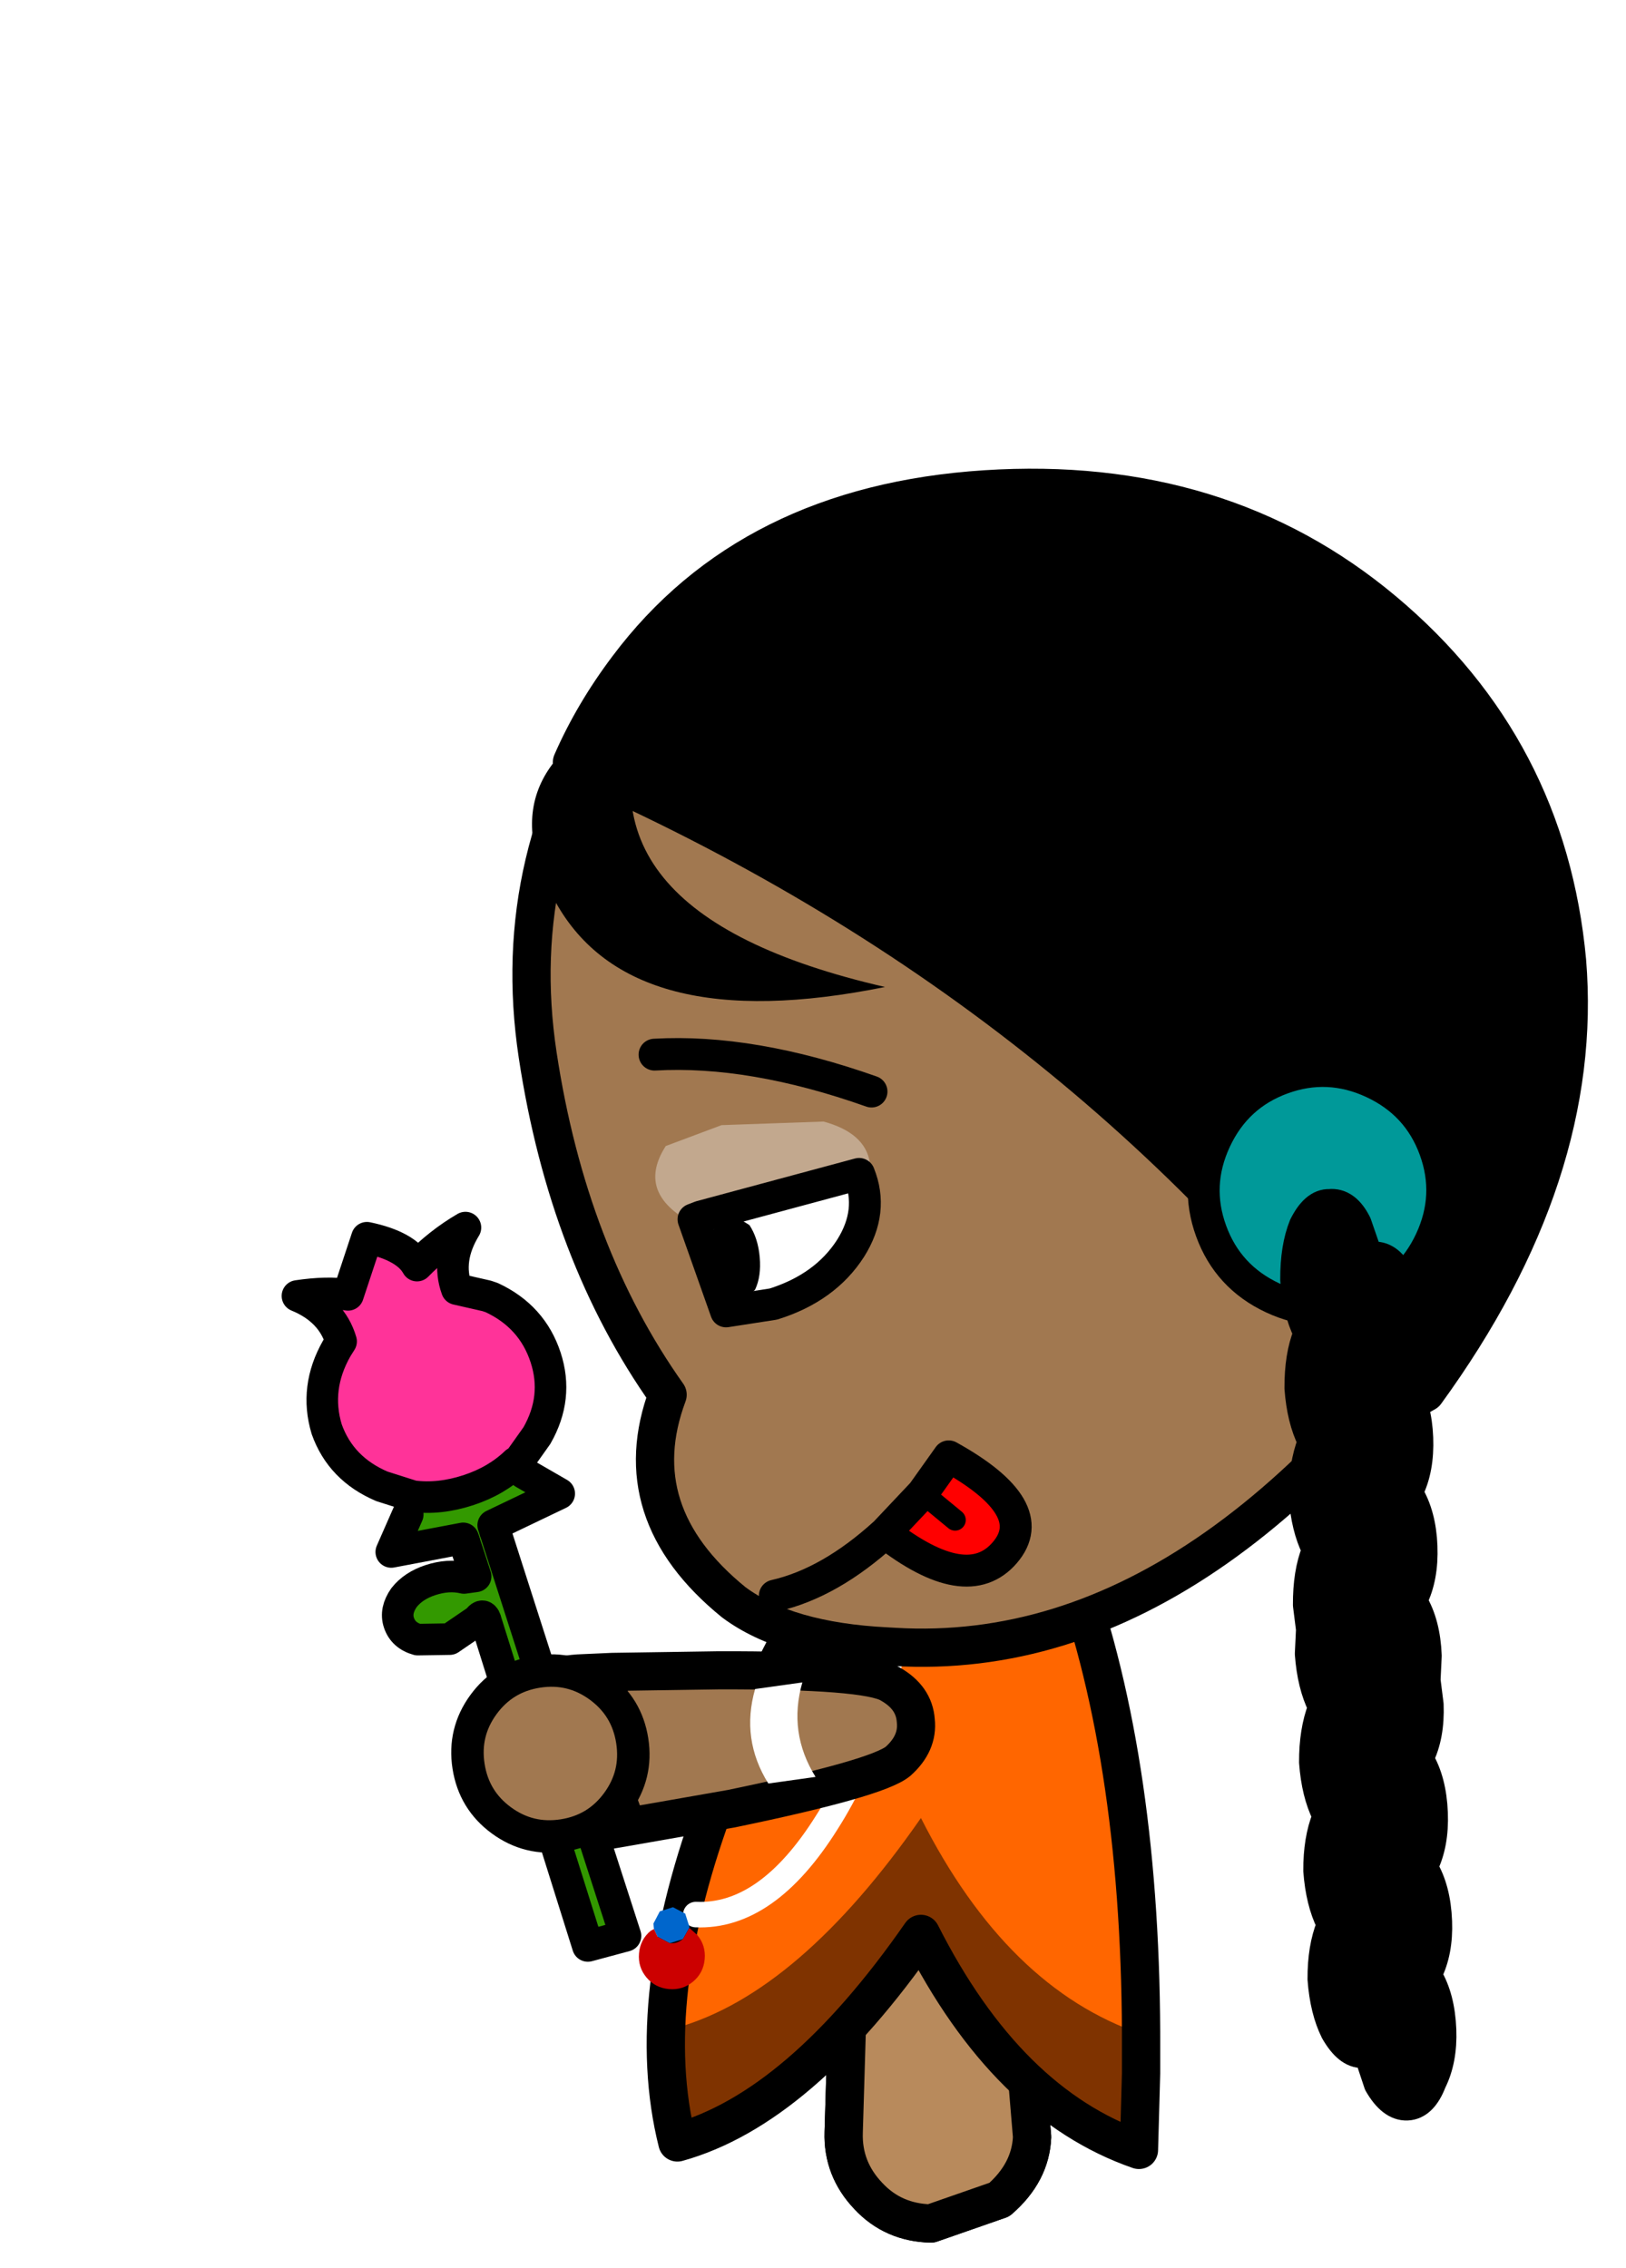 <?xml version="1.0" encoding="UTF-8" standalone="no"?>
<svg xmlns:xlink="http://www.w3.org/1999/xlink" height="106.6px" width="76.45px" xmlns="http://www.w3.org/2000/svg">
  <g transform="matrix(1.0, 0.0, 0.0, 1.0, 43.9, 105.25)">
    <use height="20.35" id="mc22170" transform="matrix(0.96, -0.279, 0.279, 0.96, -9.065, -27.879)" width="13.05" xlink:href="#sprite0"/>
    <use height="22.4" id="mc19170" transform="matrix(0.966, -0.259, 0.259, 0.966, -9.465, -20.293)" width="12.95" xlink:href="#sprite2"/>
    <use height="22.4" id="mc18170" transform="matrix(0.966, -0.259, 0.259, 0.966, -9.465, -20.293)" width="12.95" xlink:href="#sprite2"/>
    <use height="30.5" id="mc17170" transform="matrix(1.0, 0.0, 0.0, 1.0, -13.5, -33.8)" width="24.15" xlink:href="#sprite4"/>
    <use height="37.2" id="mc16170" transform="matrix(0.996, 0.088, -0.088, 0.996, -10.718, -48.946)" width="11.35" xlink:href="#sprite8"/>
    <use height="20.35" id="mc15210" transform="matrix(0.47, 0.877, -0.877, 0.47, -4.954, -34.366)" width="13.05" xlink:href="#sprite0"/>
    <use height="55.5" id="mc14210" transform="matrix(0.995, -0.087, 0.087, 0.995, -21.752, -80.594)" width="49.15" xlink:href="#sprite12"/>
    <use height="3.1" id="mc13210" transform="matrix(0.946, 0.317, -0.317, 0.946, -13.091, -58.14)" width="11.75" xlink:href="#sprite14"/>
    <use height="46.65" id="mc12210" transform="matrix(0.995, -0.087, 0.087, 0.995, -18.948, -81.283)" width="47.65" xlink:href="#sprite15"/>
    <use height="12.7" id="mc11210" transform="matrix(0.939, -0.342, 0.342, 0.939, 10.168, -53.094)" width="12.7" xlink:href="#sprite17"/>
    <use height="43.9" id="mc10210" transform="matrix(-0.999, 0.039, 0.039, 0.999, 23.023, -49.533)" width="6.9" xlink:href="#sprite19"/>
    <use height="9.7" id="mc9210" transform="matrix(0.995, -0.087, 0.087, 0.995, -13.277, -52.277)" width="10.45" xlink:href="#sprite21"/>
    <use height="2.75" id="mc8210" transform="matrix(0.138, 0.987, -0.987, 0.138, -6.176, -26.172)" width="4.5" xlink:href="#sprite24"/>
    <use height="6.95" id="mc7210" transform="matrix(-0.986, 0.166, 0.166, 0.986, 3.885, -38.093)" width="13.25" xlink:href="#sprite25"/>
    <use height="36.85" transform="matrix(-0.94, 0.308, 0.308, 0.94, -20.252, -49.95)" width="12.45" xlink:href="#shape25"/>
    <use height="11.0" id="mc2210" transform="matrix(0.684, 0.5, -0.5, 0.684, -19.034, -29.343)" width="11.0" xlink:href="#sprite26"/>
    <use height="13.8" id="hide_hat8" transform="matrix(0.997, 0.079, -0.079, 0.997, -18.392, -72.776)" width="17.15" xlink:href="#sprite28"/>
    <use height="0.0" id="hat" transform="matrix(1.0, 0.0, 0.0, 1.0, -43.9, -105.25)" width="0.0" xlink:href="#sprite29"/>
  </g>
  <defs>
    <g id="sprite0" transform="matrix(1.0, 0.0, 0.0, 1.0, 6.5, 10.15)">
      <use height="17.65" id="mc100" transform="matrix(1.05, 0.0, 0.0, 1.05, -5.617, -9.24)" width="10.7" xlink:href="#sprite1"/>
      <use height="20.35" transform="matrix(1.0, 0.0, 0.0, 1.0, -6.5, -10.15)" width="13.05" xlink:href="#shape1"/>
    </g>
    <g id="sprite1" transform="matrix(1.0, 0.0, 0.0, 1.0, 5.35, 8.8)">
      <use height="17.65" transform="matrix(1.0, 0.0, 0.0, 1.0, -5.35, -8.8)" width="10.7" xlink:href="#shape0"/>
    </g>
    <g id="shape0" transform="matrix(1.0, 0.0, 0.0, 1.0, 5.35, 8.8)">
      <path d="M4.1 -8.65 Q5.05 -8.25 5.3 -7.05 5.55 -5.85 3.65 0.55 L1.75 6.3 Q1.15 8.0 -0.1 8.55 -1.55 9.15 -3.05 8.55 -4.55 7.9 -5.15 6.5 -5.65 5.15 -4.85 3.55 L-2.1 -1.85 Q1.05 -7.75 2.1 -8.4 3.15 -9.05 4.1 -8.65" fill="#a17850" fill-rule="evenodd" stroke="none"/>
    </g>
    <g id="shape1" transform="matrix(1.0, 0.0, 0.0, 1.0, 6.5, 10.15)">
      <path d="M4.3 -9.05 Q3.3 -9.5 2.2 -8.8 1.1 -8.15 -2.2 -1.95 L-4.5 2.5 Q-1.75 5.0 2.3 5.3 L3.85 0.6 Q5.85 -6.15 5.6 -7.4 5.3 -8.65 4.3 -9.05 M-4.5 2.5 L-5.1 3.75 Q-5.95 5.45 -5.4 6.8 -4.75 8.3 -3.2 8.95 L-0.1 9.0 Q1.25 8.4 1.85 6.65 L2.3 5.3" fill="none" stroke="#000000" stroke-linecap="round" stroke-linejoin="round" stroke-width="1.8"/>
    </g>
    <g id="sprite2" transform="matrix(1.0, 0.0, 0.0, 1.0, 6.1, 11.1)">
      <use height="20.6" id="mc100" transform="matrix(1.0, 0.0, 0.0, 1.0, -5.2, -10.2)" width="11.15" xlink:href="#sprite3"/>
      <use height="22.4" transform="matrix(1.0, 0.0, 0.0, 1.0, -6.1, -11.1)" width="12.95" xlink:href="#shape3"/>
    </g>
    <g id="sprite3" transform="matrix(1.0, 0.0, 0.0, 1.0, 5.55, 10.3)">
      <use height="20.6" transform="matrix(1.0, 0.0, 0.0, 1.0, -5.55, -10.3)" width="11.15" xlink:href="#shape2"/>
    </g>
    <g id="shape2" transform="matrix(1.0, 0.0, 0.0, 1.0, 5.55, 10.3)">
      <path d="M5.4 -5.05 L3.15 7.4 Q2.65 9.0 0.9 9.85 -0.85 10.65 -2.5 10.1 -4.2 9.6 -5.0 8.1 -5.85 6.55 -5.35 4.9 L-1.7 -7.25 Q-1.2 -8.9 0.05 -9.7 1.4 -10.6 3.05 -10.1 4.6 -9.65 5.25 -8.15 5.85 -6.75 5.4 -5.05" fill="#b88a5c" fill-rule="evenodd" stroke="none"/>
    </g>
    <g id="shape3" transform="matrix(1.0, 0.0, 0.0, 1.0, 6.1, 11.1)">
      <path d="M3.4 -10.0 Q4.95 -9.55 5.6 -8.05 6.2 -6.65 5.75 -4.95 L3.5 7.5 Q3.0 9.1 1.25 9.95 L-2.15 10.2 Q-3.85 9.7 -4.65 8.2 -5.5 6.65 -5.0 5.0 L-1.35 -7.15 Q-0.85 -8.8 0.4 -9.6 1.75 -10.5 3.4 -10.0 Z" fill="none" stroke="#000000" stroke-linecap="round" stroke-linejoin="round" stroke-width="1.8"/>
    </g>
    <g id="sprite4" transform="matrix(1.0, 0.0, 0.0, 1.0, 12.15, 12.9)">
      <use height="28.5" id="mc200" transform="matrix(1.0, 0.0, 0.0, 1.0, -11.25, -11.8)" width="22.35" xlink:href="#sprite5"/>
      <use height="12.2" id="mc201" transform="matrix(1.0, 0.0, 0.0, 1.0, -8.8, -12.0)" width="7.75" xlink:href="#sprite6"/>
      <use height="14.8" id="mc100" transform="matrix(1.0, 0.0, 0.0, 1.0, -11.3, 1.1)" width="22.4" xlink:href="#sprite7"/>
      <use height="30.5" transform="matrix(1.0, 0.0, 0.0, 1.0, -12.15, -12.9)" width="24.15" xlink:href="#shape7"/>
    </g>
    <g id="sprite5" transform="matrix(1.0, 0.0, 0.0, 1.0, 11.2, 14.25)">
      <use height="28.5" transform="matrix(1.0, 0.0, 0.0, 1.0, -11.2, -14.25)" width="22.35" xlink:href="#shape4"/>
    </g>
    <g id="shape4" transform="matrix(1.0, 0.0, 0.0, 1.0, 11.2, 14.25)">
      <path d="M-8.5 -2.25 Q-4.2 -4.95 -1.0 -13.95 L-0.95 -14.25 7.85 -13.1 Q11.2 -3.85 11.15 9.55 L11.15 9.8 11.15 10.65 11.05 14.25 Q4.85 12.1 0.8 4.1 -4.9 12.3 -10.65 13.9 -12.35 7.15 -8.75 -2.35 L-8.5 -2.25" fill="#ff6600" fill-rule="evenodd" stroke="none"/>
    </g>
    <g id="sprite6" transform="matrix(1.0, 0.0, 0.0, 1.0, 3.9, 6.1)">
      <use height="12.2" transform="matrix(1.0, 0.0, 0.0, 1.0, -3.9, -6.1)" width="7.75" xlink:href="#shape5"/>
    </g>
    <g id="shape5" transform="matrix(1.0, 0.0, 0.0, 1.0, 3.9, 6.1)">
      <path d="M3.85 -5.6 Q0.65 3.4 -3.65 6.1 L-3.9 6.0 Q-1.8 0.4 2.15 -6.1 L3.85 -5.9 3.85 -5.6" fill="#ab8055" fill-rule="evenodd" stroke="none"/>
    </g>
    <g id="sprite7" transform="matrix(1.0, 0.0, 0.0, 1.0, 11.2, 7.4)">
      <use height="14.8" transform="matrix(1.0, 0.0, 0.0, 1.0, -11.2, -7.4)" width="22.4" xlink:href="#shape6"/>
    </g>
    <g id="shape6" transform="matrix(1.0, 0.0, 0.0, 1.0, 11.2, 7.4)">
      <path d="M11.2 3.85 L11.1 7.4 Q4.9 5.25 0.85 -2.75 -4.85 5.45 -10.6 7.1 L-11.1 3.4 -11.1 3.35 -11.2 2.5 -10.6 2.45 Q-4.85 0.8 0.85 -7.4 4.9 0.6 11.2 2.75 L11.2 2.95 11.2 3.85" fill="#000000" fill-opacity="0.502" fill-rule="evenodd" stroke="none"/>
    </g>
    <g id="shape7" transform="matrix(1.0, 0.0, 0.0, 1.0, 12.15, 12.9)">
      <path d="M11.1 12.25 L11.1 12.0 Q11.15 -1.4 7.8 -10.65 L-1.0 -11.8 -1.05 -11.8 -2.75 -12.0 Q-6.7 -5.5 -8.8 0.1 -12.4 9.6 -10.7 16.35 -4.95 14.75 0.75 6.55 4.8 14.55 11.0 16.7 L11.1 13.1 11.1 12.25 M-1.05 -11.5 Q-4.25 -2.5 -8.55 0.2" fill="none" stroke="#000000" stroke-linecap="round" stroke-linejoin="round" stroke-width="1.8"/>
    </g>
    <g id="sprite8" transform="matrix(1.0, 0.0, 0.0, 1.0, 5.4, 18.9)">
      <use height="34.2" transform="matrix(1.0, 0.0, 0.0, 1.0, -3.5, -18.9)" width="9.45" xlink:href="#shape8"/>
      <use height="3.85" id="mc001" transform="matrix(1.0, 0.0, 0.0, 1.0, -5.4, 14.45)" width="3.1" xlink:href="#sprite9"/>
    </g>
    <g id="shape8" transform="matrix(1.0, 0.0, 0.0, 1.0, 3.5, 18.9)">
      <path d="M-2.9 -18.3 Q0.45 -18.15 2.85 -13.5 5.35 -8.65 5.35 -1.8 L5.35 -1.55 Q5.3 5.15 2.85 9.85 0.45 14.55 -2.9 14.7" fill="none" stroke="#ffffff" stroke-linecap="round" stroke-linejoin="round" stroke-width="1.2"/>
    </g>
    <g id="sprite9" transform="matrix(1.0, 0.0, 0.0, 1.0, 1.55, 1.9)">
      <use height="1.7" id="mc000" transform="matrix(1.0, 0.0, 0.0, 1.0, -1.0, -1.9)" width="1.7" xlink:href="#sprite10"/>
      <use height="2.95" id="mc001" transform="matrix(1.0, 0.0, 0.0, 1.0, -1.55, -1.0)" width="3.1" xlink:href="#sprite11"/>
    </g>
    <g id="sprite10" transform="matrix(1.0, 0.0, 0.0, 1.0, 0.85, 0.85)">
      <use height="1.7" transform="matrix(1.0, 0.0, 0.0, 1.0, -0.85, -0.85)" width="1.7" xlink:href="#shape9"/>
    </g>
    <g id="shape9" transform="matrix(1.0, 0.0, 0.0, 1.0, 0.85, 0.85)">
      <path d="M0.0 -0.85 L0.6 -0.6 0.85 0.0 0.85 0.05 0.6 0.6 0.0 0.85 -0.6 0.6 -0.8 0.25 -0.85 0.0 -0.6 -0.6 0.0 -0.85" fill="#0066cc" fill-rule="evenodd" stroke="none"/>
    </g>
    <g id="sprite11" transform="matrix(1.0, 0.0, 0.0, 1.0, 1.55, 1.45)">
      <use height="2.95" transform="matrix(1.0, 0.0, 0.0, 1.0, -1.55, -1.45)" width="3.1" xlink:href="#shape10"/>
    </g>
    <g id="shape10" transform="matrix(1.0, 0.0, 0.0, 1.0, 1.55, 1.45)">
      <path d="M1.55 -0.05 Q1.55 0.6 1.1 1.05 0.65 1.5 0.0 1.5 -0.65 1.5 -1.1 1.05 -1.55 0.6 -1.55 -0.05 -1.55 -0.7 -1.1 -1.15 L-0.95 -1.25 -0.75 -0.9 -0.15 -0.65 Q0.2 -0.65 0.45 -0.9 L0.7 -1.45 1.1 -1.15 Q1.55 -0.7 1.55 -0.05" fill="#cc0000" fill-rule="evenodd" stroke="none"/>
    </g>
    <g id="sprite12" transform="matrix(1.0, 0.0, 0.0, 1.0, 26.35, 25.6)">
      <use height="53.7" id="mc100" transform="matrix(1.0, 0.0, 0.0, 1.0, -25.45, -24.7)" width="47.35" xlink:href="#sprite13"/>
      <use height="55.5" transform="matrix(1.0, 0.0, 0.0, 1.0, -26.35, -25.6)" width="49.15" xlink:href="#shape12"/>
    </g>
    <g id="sprite13" transform="matrix(1.0, 0.0, 0.0, 1.0, 23.7, 26.85)">
      <use height="53.7" transform="matrix(1.0, 0.0, 0.0, 1.0, -23.7, -26.85)" width="47.35" xlink:href="#shape11"/>
    </g>
    <g id="shape11" transform="matrix(1.0, 0.0, 0.0, 1.0, 23.7, 26.85)">
      <path d="M23.65 -2.6 Q23.6 6.4 21.55 8.7 6.2 28.9 -9.35 26.6 L-9.7 26.55 Q-14.4 25.9 -16.7 23.85 -21.5 19.2 -18.95 13.85 -23.05 6.85 -23.65 -2.6 -24.25 -12.1 -18.05 -19.55 -11.8 -27.1 -1.0 -26.85 9.8 -26.6 16.75 -19.1 23.65 -11.65 23.65 -2.6" fill="#a17850" fill-rule="evenodd" stroke="none"/>
    </g>
    <g id="shape12" transform="matrix(1.0, 0.0, 0.0, 1.0, 26.35, 25.6)">
      <path d="M21.9 -0.45 Q21.85 8.55 19.8 10.85 4.45 31.05 -11.1 28.75 L-11.45 28.7 Q-16.15 28.05 -18.45 26.0 -23.25 21.35 -20.7 16.0 -24.8 9.0 -25.4 -0.45 -26.0 -9.95 -19.8 -17.4 -13.55 -24.95 -2.75 -24.7 8.05 -24.45 15.0 -16.95 21.9 -9.5 21.9 -0.45 Z" fill="none" stroke="#000000" stroke-linecap="round" stroke-linejoin="round" stroke-width="1.8"/>
    </g>
    <g id="sprite14" transform="matrix(1.0, 0.0, 0.0, 1.0, 5.9, 1.55)">
      <use height="3.1" transform="matrix(1.0, 0.0, 0.0, 1.0, -5.9, -1.55)" width="11.75" xlink:href="#shape13"/>
    </g>
    <g id="shape13" transform="matrix(1.0, 0.0, 0.0, 1.0, 5.9, 1.55)">
      <path d="M5.1 -0.8 Q-0.9 -0.9 -5.15 0.8" fill="none" stroke="#000000" stroke-linecap="round" stroke-linejoin="round" stroke-width="1.5"/>
    </g>
    <g id="sprite15" transform="matrix(1.0, 0.0, 0.0, 1.0, 24.9, 22.6)">
      <use height="44.85" id="mc100" transform="matrix(1.0, 0.0, 0.0, 1.0, -24.0, -21.7)" width="45.85" xlink:href="#sprite16"/>
      <use height="46.65" transform="matrix(1.0, 0.0, 0.0, 1.0, -24.9, -22.6)" width="47.65" xlink:href="#shape15"/>
    </g>
    <g id="sprite16" transform="matrix(1.0, 0.0, 0.0, 1.0, 22.95, 22.4)">
      <use height="44.85" transform="matrix(1.0, 0.0, 0.0, 1.0, -22.95, -22.4)" width="45.85" xlink:href="#shape14"/>
    </g>
    <g id="shape14" transform="matrix(1.0, 0.0, 0.0, 1.0, 22.95, 22.4)">
      <path d="M-2.45 -22.4 Q8.65 -22.15 15.75 -15.05 22.85 -7.95 22.9 2.1 22.85 12.15 14.5 21.75 L12.95 22.45 Q0.25 1.35 -22.95 -11.3 -21.75 -13.5 -19.95 -15.5 -13.55 -22.65 -2.45 -22.4" fill="#000000" fill-rule="evenodd" stroke="none"/>
    </g>
    <g id="shape15" transform="matrix(1.0, 0.0, 0.0, 1.0, 24.9, 22.6)">
      <path d="M-21.0 -14.8 Q-14.6 -21.95 -3.5 -21.7 7.6 -21.45 14.7 -14.35 21.8 -7.25 21.85 2.8 21.8 12.85 13.45 22.45 L11.9 23.15 Q-0.8 2.05 -24.0 -10.6 -22.8 -12.8 -21.0 -14.8 Z" fill="none" stroke="#000000" stroke-linecap="round" stroke-linejoin="round" stroke-width="1.8"/>
    </g>
    <g id="sprite17" transform="matrix(1.0, 0.0, 0.0, 1.0, 6.35, 6.35)">
      <use height="11.2" id="mc100" transform="matrix(1.0, 0.0, 0.0, 1.0, -5.6, -5.6)" width="11.2" xlink:href="#sprite18"/>
      <use height="12.7" transform="matrix(1.0, 0.0, 0.0, 1.0, -6.35, -6.35)" width="12.7" xlink:href="#shape17"/>
    </g>
    <g id="sprite18" transform="matrix(1.0, 0.0, 0.0, 1.0, 5.6, 5.6)">
      <use height="11.2" transform="matrix(1.0, 0.0, 0.0, 1.0, -5.6, -5.6)" width="11.2" xlink:href="#shape16"/>
    </g>
    <g id="shape16" transform="matrix(1.0, 0.0, 0.0, 1.0, 5.6, 5.6)">
      <path d="M3.95 -3.95 Q5.6 -2.3 5.6 0.0 5.6 2.3 3.95 3.95 2.3 5.6 0.0 5.6 -2.3 5.6 -3.95 3.95 -5.6 2.3 -5.6 0.0 -5.6 -2.3 -3.95 -3.95 -2.3 -5.6 0.0 -5.6 2.3 -5.6 3.95 -3.95" fill="#009999" fill-rule="evenodd" stroke="none"/>
    </g>
    <g id="shape17" transform="matrix(1.0, 0.0, 0.0, 1.0, 6.35, 6.35)">
      <path d="M3.95 -3.95 Q5.6 -2.3 5.6 0.0 5.6 2.3 3.95 3.95 2.3 5.6 0.0 5.6 -2.3 5.6 -3.95 3.95 -5.6 2.3 -5.6 0.0 -5.6 -2.3 -3.95 -3.95 -2.3 -5.6 0.0 -5.6 2.3 -5.6 3.95 -3.95 Z" fill="none" stroke="#000000" stroke-linecap="round" stroke-linejoin="round" stroke-width="1.5"/>
    </g>
    <g id="sprite19" transform="matrix(1.0, 0.0, 0.0, 1.0, 4.05, 18.35)">
      <use height="42.4" id="mc100" transform="matrix(1.0, 0.0, 0.0, 1.0, -3.3, -17.6)" width="5.4" xlink:href="#sprite20"/>
      <use height="43.9" transform="matrix(1.0, 0.0, 0.0, 1.0, -4.05, -18.35)" width="6.9" xlink:href="#shape19"/>
    </g>
    <g id="sprite20" transform="matrix(1.0, 0.0, 0.0, 1.0, 2.7, 21.2)">
      <use height="42.4" transform="matrix(1.0, 0.0, 0.0, 1.0, -2.7, -21.2)" width="5.4" xlink:href="#shape18"/>
    </g>
    <g id="shape18" transform="matrix(1.0, 0.0, 0.0, 1.0, 2.7, 21.2)">
      <path d="M2.7 -17.75 Q2.65 -16.3 2.2 -15.3 L2.15 -15.2 2.2 -15.15 Q2.65 -14.15 2.7 -12.65 2.65 -11.2 2.2 -10.2 L2.15 -10.15 2.2 -10.05 Q2.65 -9.0 2.7 -7.55 2.65 -6.1 2.2 -5.1 L2.15 -5.0 2.2 -4.95 Q2.65 -3.95 2.7 -2.45 L2.6 -1.3 2.7 -0.15 Q2.65 1.3 2.2 2.3 L2.15 2.4 2.2 2.45 Q2.65 3.5 2.7 4.95 2.65 6.4 2.2 7.4 L2.15 7.5 2.2 7.6 Q2.65 8.6 2.7 10.05 2.65 11.5 2.2 12.5 L2.15 12.6 2.2 12.7 Q2.65 13.7 2.7 15.15 2.65 16.6 2.2 17.6 1.65 18.65 1.0 18.65 L0.7 18.6 0.25 20.15 Q-0.3 21.2 -1.0 21.2 -1.7 21.2 -2.15 20.15 -2.7 19.15 -2.7 17.75 -2.7 16.25 -2.15 15.25 L-2.15 15.15 -2.15 15.05 Q-2.7 14.05 -2.7 12.65 -2.7 11.15 -2.15 10.15 L-2.15 10.05 -2.15 10.0 Q-2.7 9.0 -2.7 7.55 -2.7 6.05 -2.15 5.05 L-2.15 4.95 -2.15 4.9 Q-2.7 3.9 -2.7 2.45 L-2.6 1.3 -2.7 0.15 Q-2.7 -1.35 -2.15 -2.35 L-2.15 -2.45 -2.15 -2.55 Q-2.7 -3.55 -2.7 -5.0 -2.7 -6.45 -2.15 -7.45 L-2.15 -7.55 -2.15 -7.65 Q-2.7 -8.65 -2.7 -10.1 -2.7 -11.55 -2.15 -12.55 L-2.15 -12.65 -2.15 -12.75 Q-2.7 -13.75 -2.7 -15.15 -2.7 -16.65 -2.15 -17.65 -1.7 -18.65 -1.0 -18.65 L-0.7 -18.6 -0.2 -20.25 Q0.25 -21.25 1.0 -21.2 1.65 -21.25 2.2 -20.25 2.65 -19.25 2.7 -17.75" fill="#000000" fill-rule="evenodd" stroke="none"/>
    </g>
    <g id="shape19" transform="matrix(1.0, 0.0, 0.0, 1.0, 24.4, 14.0)">
      <path d="M-23.1 -9.7 Q-23.65 -8.7 -23.65 -7.2 -23.65 -5.8 -23.1 -4.8 L-23.1 -4.7 -23.1 -4.6 Q-23.65 -3.6 -23.65 -2.15 -23.65 -0.7 -23.1 0.3 L-23.1 0.4 -23.1 0.5 Q-23.65 1.5 -23.65 2.95 -23.65 4.4 -23.1 5.4 L-23.1 5.5 -23.1 5.6 Q-23.65 6.6 -23.65 8.1 L-23.55 9.25 -23.65 10.4 Q-23.65 11.85 -23.1 12.85 L-23.1 12.9 -23.1 13.0 Q-23.65 14.0 -23.65 15.5 -23.65 16.95 -23.1 17.95 L-23.1 18.0 -23.1 18.1 Q-23.65 19.1 -23.65 20.6 -23.65 22.0 -23.1 23.0 L-23.1 23.1 -23.1 23.2 Q-23.65 24.2 -23.65 25.7 -23.65 27.1 -23.1 28.1 -22.65 29.15 -21.95 29.15 -21.25 29.15 -20.7 28.1 L-20.25 26.55 -19.95 26.6 Q-19.3 26.6 -18.75 25.55 -18.3 24.55 -18.25 23.1 -18.3 21.65 -18.75 20.65 L-18.8 20.55 -18.75 20.45 Q-18.3 19.45 -18.25 18.0 -18.3 16.55 -18.75 15.55 L-18.8 15.45 -18.75 15.35 Q-18.3 14.35 -18.25 12.9 -18.3 11.45 -18.75 10.4 L-18.8 10.35 -18.75 10.25 Q-18.3 9.25 -18.25 7.8 L-18.35 6.65 -18.25 5.5 Q-18.3 4.0 -18.75 3.0 L-18.8 2.95 -18.75 2.85 Q-18.3 1.85 -18.25 0.4 -18.3 -1.05 -18.75 -2.1 L-18.8 -2.2 -18.75 -2.25 Q-18.3 -3.25 -18.25 -4.7 -18.3 -6.2 -18.75 -7.2 L-18.8 -7.25 -18.75 -7.35 Q-18.3 -8.35 -18.25 -9.8 -18.3 -11.3 -18.75 -12.3 -19.3 -13.3 -19.95 -13.25 -20.7 -13.3 -21.15 -12.3 L-21.65 -10.65 -21.95 -10.7 Q-22.65 -10.7 -23.1 -9.7 Z" fill="none" stroke="#000000" stroke-linecap="round" stroke-linejoin="round" stroke-width="1.5"/>
    </g>
    <g id="sprite21" transform="matrix(1.0, 0.0, 0.0, 1.0, 2.9, 4.5)">
      <use height="4.55" id="mc300" transform="matrix(1.0, 0.0, 0.0, 1.0, -2.9, -4.5)" width="10.1" xlink:href="#sprite22"/>
      <use height="7.4" transform="matrix(1.0, 0.0, 0.0, 1.0, -2.05, -2.2)" width="9.6" xlink:href="#shape22"/>
    </g>
    <g id="sprite22" transform="matrix(1.0, 0.0, 0.0, 1.0, 5.05, 2.25)">
      <use height="4.55" id="mc100" transform="matrix(1.0, 0.0, 0.0, 1.0, -5.05, -2.25)" width="10.1" xlink:href="#sprite23"/>
      <use height="4.55" transform="matrix(1.0, 0.0, 0.0, 1.0, -5.05, -2.25)" width="10.1" xlink:href="#shape21"/>
    </g>
    <g id="sprite23" transform="matrix(1.0, 0.0, 0.0, 1.0, 5.05, 2.25)">
      <use height="4.55" transform="matrix(1.0, 0.0, 0.0, 1.0, -5.05, -2.25)" width="10.1" xlink:href="#shape20"/>
    </g>
    <g id="shape20" transform="matrix(1.0, 0.0, 0.0, 1.0, 5.05, 2.25)">
      <path d="M-4.45 -1.3 L-1.75 -2.05 3.05 -1.8 Q4.95 -1.1 5.05 0.3 L-3.35 2.2 -3.25 2.2 -3.7 2.3 Q-6.0 0.7 -4.45 -1.3" fill="#a17850" fill-rule="evenodd" stroke="none"/>
    </g>
    <g id="shape21" transform="matrix(1.0, 0.0, 0.0, 1.0, 5.05, 2.25)">
      <path d="M-4.45 -1.3 L-1.75 -2.05 3.05 -1.8 Q4.95 -1.1 5.05 0.3 L-3.35 2.2 -3.25 2.2 -3.7 2.3 Q-6.0 0.7 -4.45 -1.3" fill="#ffffff" fill-opacity="0.353" fill-rule="evenodd" stroke="none"/>
    </g>
    <g id="shape22" transform="matrix(1.0, 0.0, 0.0, 1.0, 2.05, 2.2)">
      <path d="M-1.1 -0.05 L-1.2 -0.05 6.65 -1.45 Q7.2 0.35 5.95 2.0 4.6 3.75 2.1 4.3 L-0.15 4.45 -0.15 4.4 -0.2 4.1 -0.25 4.1 -1.25 0.2 -0.4 0.0 -0.3 -0.1 -1.1 -0.05" fill="#ffffff" fill-rule="evenodd" stroke="none"/>
      <path d="M1.3 3.55 L0.5 4.2 Q-0.05 4.2 -0.35 3.55 -0.7 2.95 -0.7 2.05 -0.7 1.15 -0.35 0.5 -0.05 -0.1 0.5 -0.1 L1.3 0.5 Q1.65 1.15 1.65 2.05 1.65 2.95 1.3 3.55" fill="#000000" fill-rule="evenodd" stroke="none"/>
      <path d="M-1.3 0.0 L-0.95 -0.1 6.65 -1.45 Q7.2 0.35 5.95 2.0 4.6 3.75 2.1 4.3 L-0.15 4.45 -1.3 0.0 Z" fill="none" stroke="#000000" stroke-linecap="round" stroke-linejoin="round" stroke-width="1.5"/>
    </g>
    <g id="sprite24" transform="matrix(1.0, 0.0, 0.0, 1.0, 2.25, 1.1)">
      <use height="2.75" transform="matrix(1.0, 0.0, 0.0, 1.0, -2.25, -1.1)" width="4.5" xlink:href="#shape23"/>
    </g>
    <g id="shape23" transform="matrix(1.0, 0.0, 0.0, 1.0, 2.25, 1.1)">
      <path d="M2.25 -1.1 L2.25 1.15 Q0.0 2.15 -2.25 1.15 L-2.25 -1.1 Q0.0 -0.1 2.25 -1.1" fill="#ffffff" fill-rule="evenodd" stroke="none"/>
    </g>
    <g id="sprite25" transform="matrix(1.0, 0.0, 0.0, 1.0, 6.6, 3.45)">
      <use height="6.95" transform="matrix(1.0, 0.0, 0.0, 1.0, -6.6, -3.45)" width="13.25" xlink:href="#shape24"/>
    </g>
    <g id="shape24" transform="matrix(1.0, 0.0, 0.0, 1.0, 6.6, 3.45)">
      <path d="M-3.05 0.3 L-1.75 -1.2 -3.05 0.3 M0.3 0.35 Q-3.0 3.95 -5.1 2.2 -7.2 0.45 -3.25 -2.7 L-1.75 -1.2 0.3 0.35" fill="#ff0000" fill-rule="evenodd" stroke="none"/>
      <path d="M0.3 0.35 Q-3.0 3.95 -5.1 2.2 -7.2 0.45 -3.25 -2.7 L-1.75 -1.2 0.3 0.35 Q3.25 2.25 5.9 2.4" fill="none" stroke="#000000" stroke-linecap="round" stroke-linejoin="round" stroke-width="1.5"/>
      <path d="M-1.75 -1.2 L-3.05 0.3" fill="none" stroke="#000000" stroke-linecap="round" stroke-linejoin="round" stroke-width="1.0"/>
    </g>
    <g id="shape25" transform="matrix(1.0, 0.0, 0.0, 1.0, 5.6, 13.85)">
      <path d="M-1.95 -0.75 Q-0.8 -0.2 0.6 -0.2 2.05 -0.2 3.2 -0.75 L3.7 0.0 5.0 1.45 1.55 1.9 1.55 2.05 1.55 3.8 2.1 3.7 Q2.75 3.3 3.65 3.3 4.5 3.3 5.1 3.7 5.7 4.15 5.7 4.75 5.7 5.4 5.1 5.8 L3.65 6.25 2.1 5.8 Q1.7 5.5 1.75 6.05 L1.8 9.95 1.95 22.15 0.1 22.25 0.05 10.2 1.6 10.15 0.05 10.15 0.0 2.05 0.0 1.75 -3.45 1.3 -2.15 -0.15 -1.95 -0.75" fill="#339900" fill-rule="evenodd" stroke="none"/>
      <path d="M3.2 -0.75 Q2.05 -0.2 0.6 -0.2 -0.8 -0.2 -1.95 -0.75 L-2.15 -0.8 -3.3 -1.65 Q-4.85 -3.05 -4.85 -5.05 -4.85 -7.1 -3.3 -8.55 L-3.1 -8.7 -1.85 -9.45 Q-1.8 -10.95 -3.15 -12.1 -1.75 -11.8 -0.4 -11.1 -0.2 -12.15 1.45 -13.1 L3.15 -10.8 Q4.0 -11.25 5.45 -11.5 4.1 -10.35 4.15 -8.8 L4.45 -8.55 Q6.05 -7.1 6.1 -5.05 6.05 -3.05 4.45 -1.65 L3.2 -0.75" fill="#ff3399" fill-rule="evenodd" stroke="none"/>
      <path d="M3.2 -0.75 Q2.05 -0.2 0.6 -0.2 -0.8 -0.2 -1.95 -0.75 M0.0 2.05 L0.05 10.15 M1.8 9.95 L1.75 6.05 Q1.7 5.5 2.1 5.8 L3.65 6.25 5.1 5.8 Q5.7 5.4 5.7 4.75 5.7 4.15 5.1 3.7 4.5 3.3 3.65 3.3 2.75 3.3 2.1 3.7 L1.55 3.8 1.55 2.05 M3.2 -0.75 L4.45 -1.65 Q6.05 -3.05 6.1 -5.05 6.05 -7.1 4.45 -8.55 L4.15 -8.8 Q4.1 -10.35 5.45 -11.5 4.0 -11.25 3.15 -10.8 L1.45 -13.1 Q-0.2 -12.15 -0.4 -11.1 -1.75 -11.8 -3.15 -12.1 -1.8 -10.95 -1.85 -9.45 L-3.1 -8.7 -3.3 -8.55 Q-4.85 -7.1 -4.85 -5.05 -4.85 -3.05 -3.3 -1.65 L-2.15 -0.8 -1.95 -0.75" fill="none" stroke="#000000" stroke-linecap="round" stroke-linejoin="round" stroke-width="1.5"/>
      <path d="M-2.15 -0.15 L-3.45 1.3 0.0 1.75 0.0 2.05 M0.05 10.2 L0.1 22.25 1.95 22.15 1.8 9.95 M1.55 2.05 L1.55 1.9 5.0 1.45 3.7 0.0" fill="none" stroke="#000000" stroke-linecap="round" stroke-linejoin="round" stroke-width="1.5"/>
    </g>
    <g id="sprite26" transform="matrix(1.0, 0.0, 0.0, 1.0, 6.15, 4.85)">
      <use height="9.3" id="mc100" transform="matrix(0.99, 0.0, 0.0, 0.99, -5.255, -3.955)" width="9.3" xlink:href="#sprite27"/>
      <use height="11.0" transform="matrix(1.0, 0.0, 0.0, 1.0, -6.15, -4.85)" width="11.0" xlink:href="#shape27"/>
    </g>
    <g id="sprite27" transform="matrix(1.0, 0.0, 0.0, 1.0, 4.65, 4.65)">
      <use height="8.9" transform="matrix(1.045, 0.0, 0.0, 1.045, -4.65, -4.65)" width="8.9" xlink:href="#shape26"/>
    </g>
    <g id="shape26" transform="matrix(1.0, 0.0, 0.0, 1.0, 4.45, 4.45)">
      <path d="M3.15 -3.15 Q4.45 -1.85 4.45 0.0 4.45 1.85 3.15 3.15 1.85 4.45 0.0 4.45 -1.85 4.45 -3.15 3.15 -4.45 1.85 -4.45 0.0 -4.45 -1.85 -3.15 -3.15 -1.85 -4.45 0.0 -4.45 1.85 -4.45 3.15 -3.15" fill="#a17850" fill-rule="evenodd" stroke="none"/>
    </g>
    <g id="shape27" transform="matrix(1.0, 0.0, 0.0, 1.0, 6.15, 4.85)">
      <path d="M-0.65 -3.95 Q1.25 -3.95 2.6 -2.6 3.95 -1.25 3.95 0.65 3.95 2.55 2.6 3.9 1.25 5.25 -0.65 5.25 -2.55 5.25 -3.9 3.9 -5.25 2.55 -5.25 0.65 -5.25 -1.25 -3.9 -2.6 -2.55 -3.95 -0.65 -3.95 Z" fill="none" stroke="#000000" stroke-linecap="round" stroke-linejoin="round" stroke-width="1.8"/>
    </g>
    <g id="sprite28" transform="matrix(1.0, 0.0, 0.0, 1.0, 8.2, 6.7)">
      <use height="13.8" transform="matrix(1.0, 0.0, 0.0, 1.0, -8.2, -6.7)" width="17.15" xlink:href="#shape28"/>
    </g>
    <g id="shape28" transform="matrix(1.0, 0.0, 0.0, 1.0, 8.2, 6.7)">
      <path d="M-6.8 3.15 Q-10.9 -3.0 -3.1 -6.7 -6.6 3.6 8.95 5.9 -2.75 9.25 -6.8 3.15" fill="#000000" fill-rule="evenodd" stroke="none"/>
    </g>
  </defs>
</svg>
